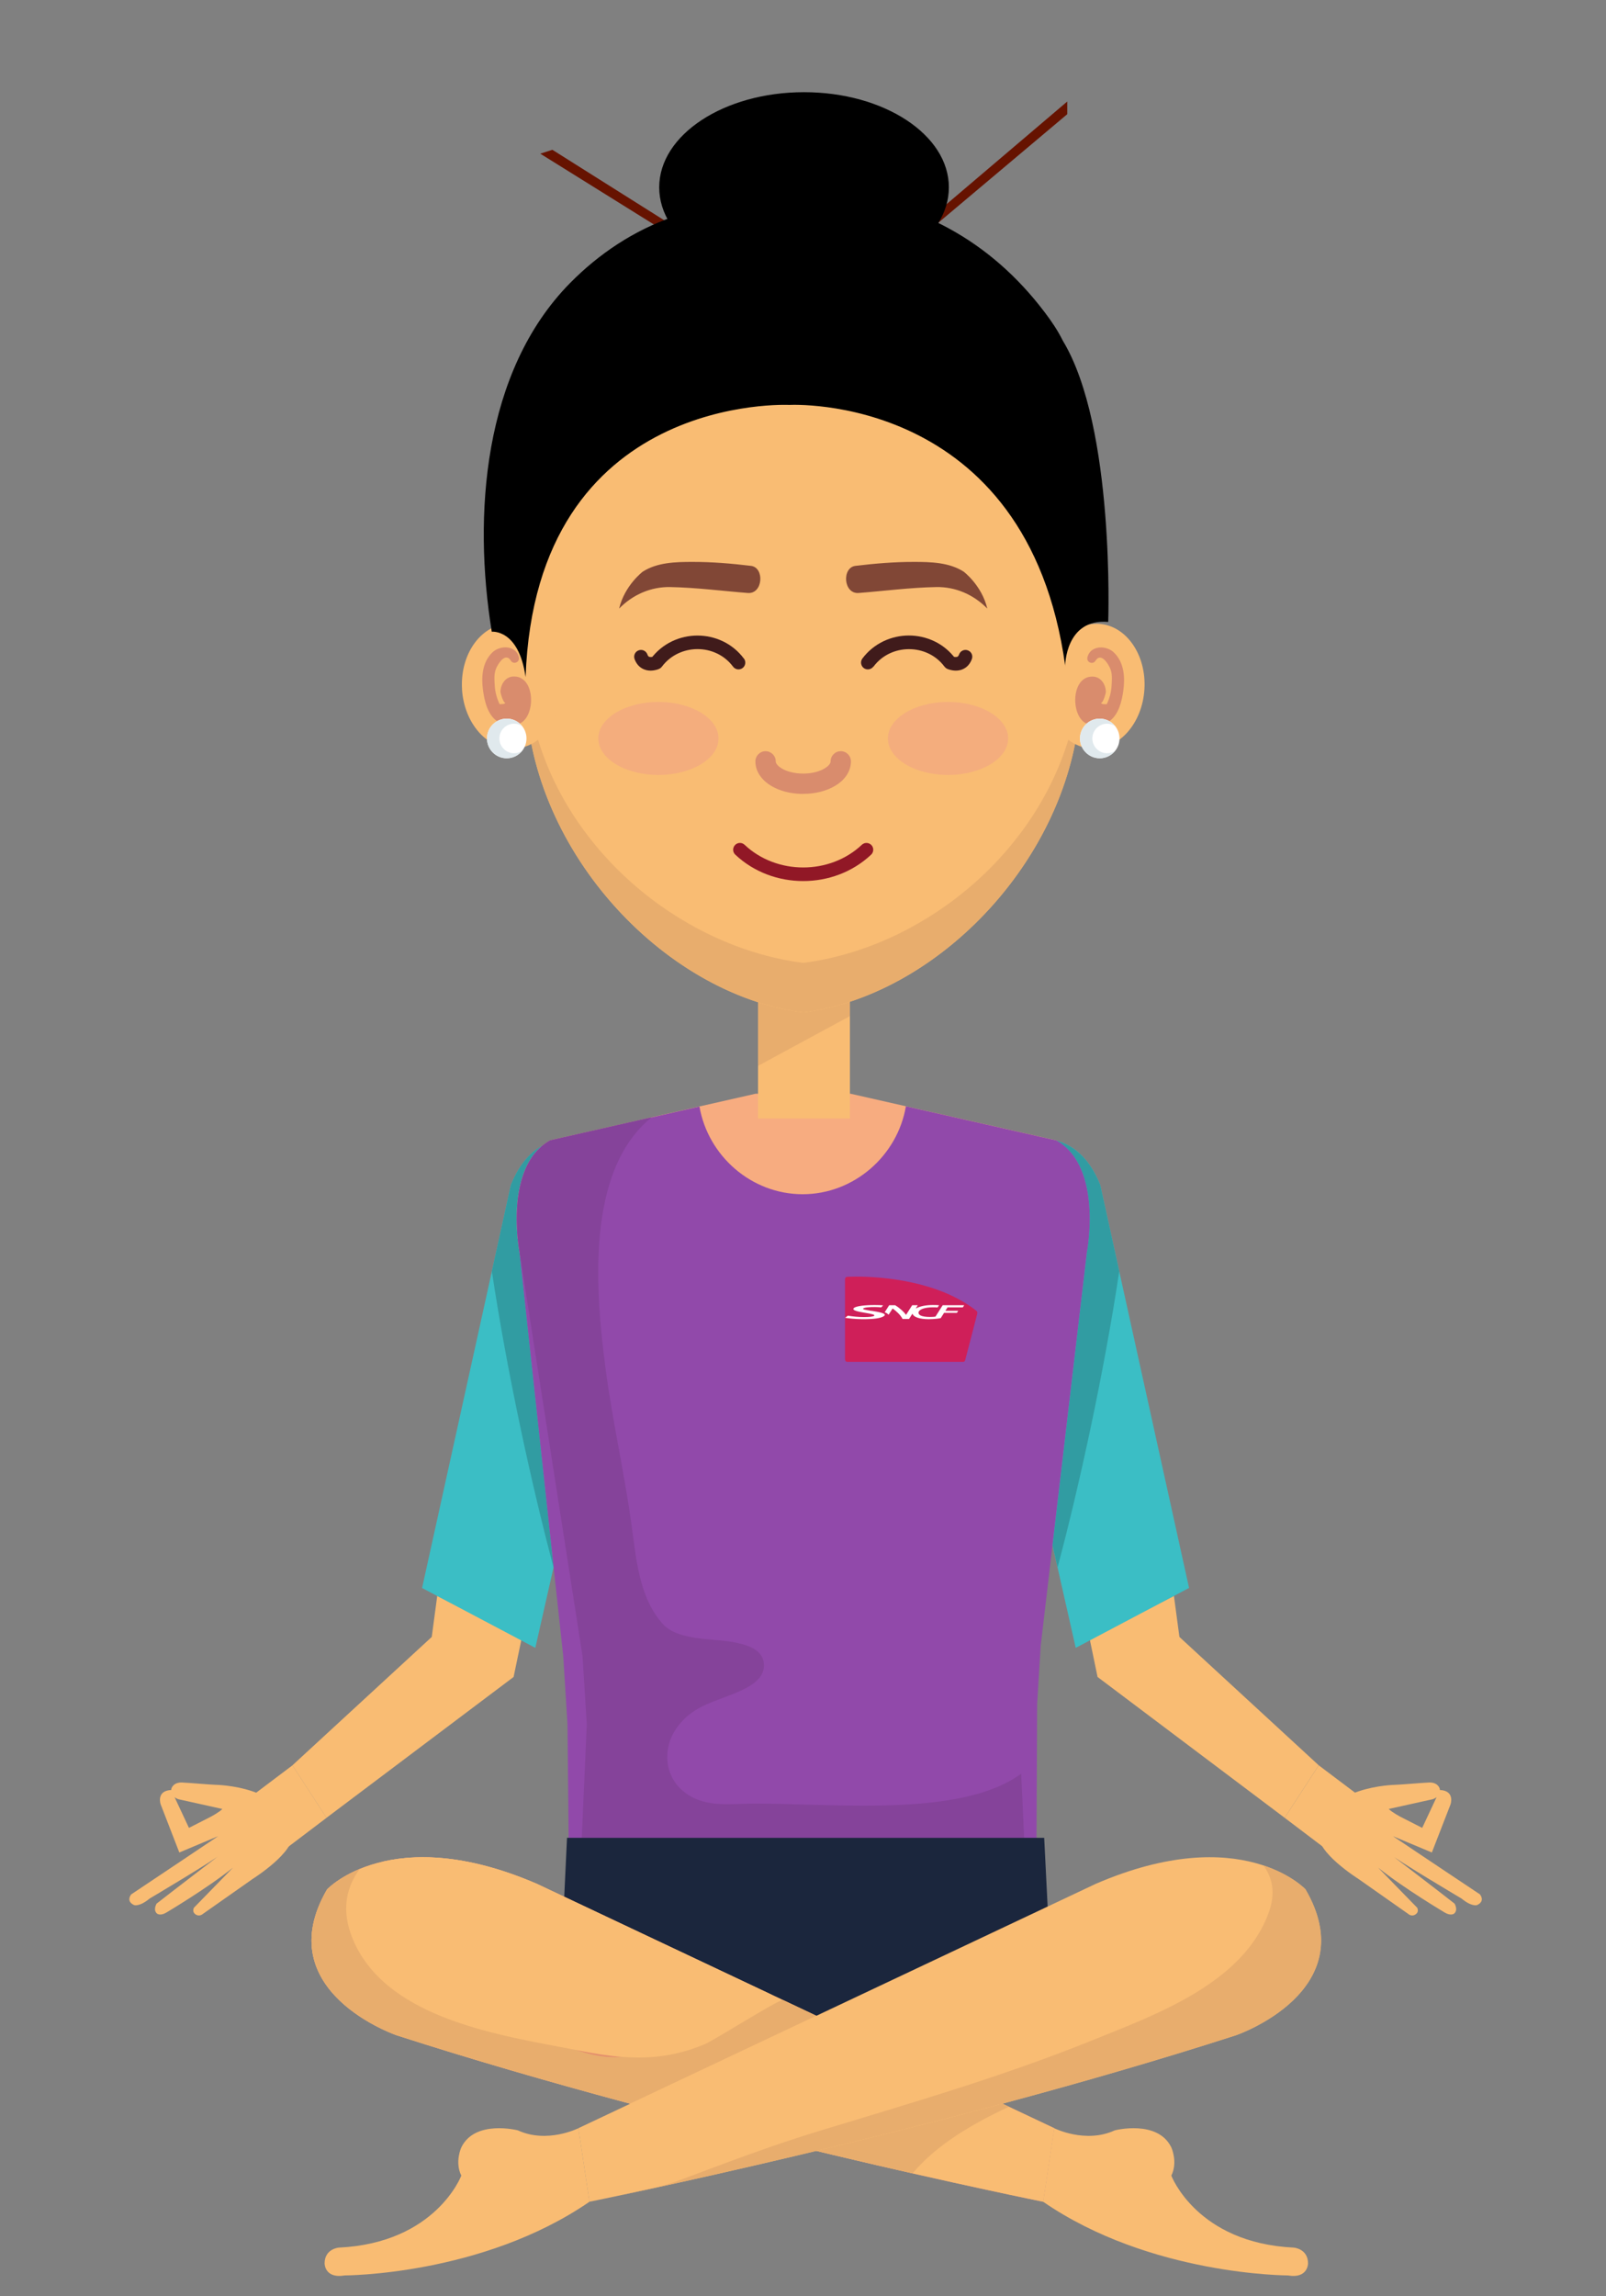 <?xml version="1.0" encoding="UTF-8"?>
<svg id="a" data-name="Calque 4" xmlns="http://www.w3.org/2000/svg" viewBox="0 0 301.56 430.92">
  <rect x="0" y="0" width="301.56" height="430.92" fill="#808080" stroke="none"/>
  <defs>
    <style>
      .e {
        fill: #319ca2;
      }

      .e, .f, .g, .h, .i, .j, .k, .l, .m, .n, .o, .p, .q, .r, .s, .t, .u, .v, .w, .x, .y, .z, .aa, .ab, .ac, .ad {
        stroke-width: 0px;
      }

      .f {
        fill: #e0e9ed;
      }

      .g {
        fill: #cf8362;
      }

      .h {
        fill: #fffffe;
      }

      .h, .m {
        fill-rule: evenodd;
      }

      .i {
        fill: #a8d4e5;
      }

      .j {
        fill: #192338;
      }

      .l {
        fill: #3bbec5;
      }

      .m {
        fill: #cf1f59;
      }

      .n {
        fill: #d98c6d;
      }

      .o {
        fill: #f89d77;
      }

      .p {
        fill: #e9e9e9;
      }

      .q {
        fill: #1b263d;
      }

      .r {
        fill: #85439a;
      }

      .s {
        fill: #f9bc73;
      }

      .t {
        fill: #401b1b;
      }

      .u {
        fill: #814736;
      }

      .v {
        fill: #fff;
      }

      .w {
        fill: #9149aa;
      }

      .x {
        fill: #f7ac80;
      }

      .y {
        fill: #f4ad7d;
      }

      .z {
        fill: #e3906c;
      }

      .aa {
        fill: #661300;
      }

      .ab {
        fill: #d3d2d2;
      }

      .ac {
        fill: #e8ad6d;
      }

      .ad {
        fill: #911826;
      }
    </style>
  </defs>
  <polyline class="aa" points="155.94 56.84 200.4 19.05 200.4 21.43 174.5 43.22"/>
  <polyline class="aa" points="150.98 59.69 101.45 28.84 103.72 28.11 132.36 46.15"/>
  <path class="s" d="m97.92,307.61l-1.48,7.09-35.13,26.43-6.4-9.85,26.16-24.09,1.03-7.7,15.82,8.12"/>
  <path class="s" d="m49.96,349.73l11.36-8.6-6.4-9.85-7.1,5.35,2.15,13.1"/>
  <path class="s" d="m41.59,347.87s-9.33,7.12-12.18,9.36c0,0-.74,1.19.09,1.89,0,0,.61.47,1.72-.2,0,0,7.65-4.53,12.52-8.43l-7.33,7.52s-.39.73.23,1.18c0,0,.66.65,1.51-.06l9.31-6.54s8.12-5.11,7.36-8.49c-.73-8.97-14.29-9.16-14.29-9.16-1.62-.08-3.23-.23-4.84-.34-.43-.03-.85-.06-1.28-.08-1.92-.18-2.23,1.15-2.23,1.15-.29,1.54,1.35,1.98,1.35,1.98l8.22,1.82c-.55.6-2.17,1.46-2.17,1.46l-4.1,2.09-3.33-7.11c-2.89.15-1.98,2.7-1.98,2.7l3.5,9.03,7.29-3.06s-13.33,8.94-16.32,10.92c0,0-1.09,1.26.55,2.01,0,0,.98.37,2.91-1.23,0,0,12.49-7.4,13.48-8.4"/>
  <path class="l" d="m79.26,297.99l16.67-75.61c5.16-12.87,16.32-7.65,16.32-7.65,8.25,5.91,5.49,18.45,5.49,18.45l-17.22,76.06-21.27-11.24"/>
  <path class="ab" d="m103.94,294.14v-.07s.01,0,.01,0v.06m-8.02-71.77s.04-.08.05-.11c-.02.04-.03.08-.05.11m.11-.26c1.59-3.83,3.72-6.01,5.91-7.19h0c-2.19,1.18-4.32,3.36-5.91,7.19"/>
  <path class="e" d="m103.94,294.14c-4.04-15.14-8.71-36.48-11.58-55.56l3.57-16.21s.04-.08.05-.11c.02-.05.04-.09.06-.15,1.59-3.83,3.72-6.01,5.91-7.19-4.04,3.24-4.92,9.22-4.92,13.79,0,3.48.51,6.16.51,6.16l6.42,59.2v.06"/>
  <path class="x" d="m159.76,205.26l38.57,8.74c8.82,4.93,5.77,20.86,5.77,20.86l-12.28,73.92-.69,11.01,3.28,70.9h-87.18l2.94-67.12-.8-12.81-11.84-75.91s-3.05-15.94,5.77-20.86l38.58-8.74h17.88"/>
  <path class="k" d="m178.17,35.16c0,9.86-12.18,17.85-27.2,17.85s-27.19-7.99-27.19-17.85,12.18-17.86,27.19-17.86,27.2,7.99,27.2,17.86"/>
  <path class="s" d="m204.62,307.61l1.47,7.09,35.13,26.43,6.4-9.85-26.16-24.09-1.03-7.7-15.82,8.12"/>
  <path class="s" d="m252.58,349.73l-11.36-8.6,6.4-9.85,7.1,5.35-2.15,13.1"/>
  <path class="s" d="m260.95,347.87s9.33,7.12,12.17,9.36c0,0,.74,1.19-.09,1.89,0,0-.61.47-1.73-.2,0,0-7.65-4.53-12.52-8.43l7.33,7.52s.39.73-.23,1.18c0,0-.67.65-1.51-.06l-9.31-6.54s-8.13-5.11-7.36-8.49c.73-8.97,14.29-9.16,14.29-9.16,1.61-.08,3.23-.23,4.84-.34.43-.03.85-.06,1.28-.08,1.92-.18,2.23,1.15,2.23,1.15.3,1.54-1.35,1.98-1.35,1.98l-8.22,1.82c.55.6,2.18,1.46,2.18,1.46l4.1,2.09,3.33-7.11c2.89.15,1.99,2.7,1.99,2.7l-3.51,9.03-7.3-3.06s13.33,8.94,16.33,10.92c0,0,1.09,1.26-.55,2.01,0,0-.98.37-2.91-1.23,0,0-12.49-7.4-13.48-8.4"/>
  <path class="l" d="m223.27,297.99l-16.68-75.61c-5.15-12.87-16.32-7.65-16.32-7.65-8.25,5.91-5.49,18.45-5.49,18.45l17.21,76.06,21.27-11.24"/>
  <path class="ab" d="m198.59,294.14l-.95-4.19.95,4.18h0m8.01-71.77c-.02-.06-.04-.11-.07-.16.03.05.05.1.07.16m-.07-.17c-2.11-5.14-5.19-7.34-8.09-8.14,2.91.8,5.98,3,8.09,8.14"/>
  <path class="e" d="m198.59,294.14l-.95-4.18,6.46-55.08s3.03-15.82-5.67-20.81c2.91.8,5.98,3,8.09,8.14h0c.03.06.05.11.07.17l3.57,16.21c-2.87,19.08-7.54,40.42-11.58,55.56"/>
  <path class="s" d="m142.34,209.9h17.25v-32.77h-17.25v32.77Z"/>
  <path class="ac" d="m142.34,200.02v-11.94c2.8.9,5.64,1.55,8.49,1.92,2.94-.38,5.87-1.06,8.76-2.01v2.69l-17.24,9.34"/>
  <path class="w" d="m204.11,234.87s3.05-15.94-5.77-20.86l-28.24-6.4c-1.57,9.26-9.74,16.5-19.38,16.5s-17.78-7.21-19.38-16.45l-28.04,6.35c-8.81,4.93-5.77,20.86-5.77,20.86l8.23,75.91.8,12.81.67,67.12h87.18l.33-70.9.68-11.01,8.68-73.92"/>
  <path class="r" d="m192.3,344.89h-83.06l.94-21.31-.8-12.81-11.84-75.91s-.51-2.67-.51-6.16c0-5.05,1.07-11.8,6.27-14.71l19.06-4.32c-12.49,10.1-10.54,32.82-8.63,47.34,1.26,9.56,3.42,18.98,4.77,28.53.92,6.48,1.36,14.12,5.95,19.21,2.87,3.18,9.36,2.68,13.21,3.41,2.29.43,5.49,1.21,5.77,3.98.26,2.57-2.05,4.04-4.03,4.99-4.7,2.24-9.16,2.6-12.38,7.2-2.61,3.72-2.33,8.85,1.29,11.82,2.51,2.06,5.39,2.43,8.35,2.43,1.64,0,3.31-.11,4.95-.12h.21c3.01,0,6.31.1,9.76.2,3.44.09,7.03.19,10.61.19,11.32,0,22.66-.97,29.56-5.99l.55,12.01"/>
  <path class="q" d="m106.47,344.89l-2.17,45.81h94.06l-2.29-45.81h-89.6"/>
  <path class="s" d="m150.82,62.18c-44.36.76-52.11,29.97-52.11,66.8,0,29.89,25.64,57.61,52.11,61.02,26.47-3.41,52.1-31.13,52.1-61.02,0-36.83-7.74-66.05-52.1-66.8"/>
  <path class="ac" d="m150.82,190c-23.29-3-45.94-24.82-51.05-50.38.44-.23.86-.5,1.26-.81,6.86,22.48,28.04,39.09,49.79,41.89,21.75-2.8,42.93-19.41,49.79-41.89.4.31.82.58,1.26.81-5.11,25.56-27.76,47.38-51.04,50.38"/>
  <path class="s" d="m214.89,129.35c-.4,6.47-4.87,11.45-9.98,11.13-5.11-.32-8.93-5.81-8.53-12.28.4-6.46,4.86-11.44,9.98-11.13,5.11.32,8.93,5.81,8.53,12.28"/>
  <path class="n" d="m204.03,135.79c-3.02-1.31-2.98-8.82,1.06-8.82h.07c1.54.03,2.43,1.39,2.49,2.84.01.24-.5,2.1-.92,2.1-.02,0-.03,0-.05-.01l.2.15c.2.09.44.11.7.11.08,0,.16,0,.23,0,.53-1.08.84-2.26.91-3.45.06-.97.15-2-.14-2.94-.19-.63-1.11-2.36-2.04-2.36-.29,0-.58.16-.84.59-.17.28-.43.4-.69.4-.49,0-.97-.43-.83-1.04.32-1.28,1.4-1.86,2.55-1.86.89,0,1.81.34,2.46.98,1.91,1.86,2.08,4.67,1.73,7.18-.28,1.95-.86,4.47-2.63,5.69-.53-.3-1.14-.47-1.78-.48h-.04c-.95,0-1.81.35-2.46.94"/>
  <path class="s" d="m86.75,129.35c.4,6.47,4.87,11.45,9.98,11.13,5.11-.32,8.93-5.81,8.54-12.28-.4-6.46-4.87-11.44-9.98-11.13-5.11.32-8.93,5.81-8.53,12.28"/>
  <path class="n" d="m97.61,135.79c-.65-.57-1.49-.93-2.42-.94h-.04c-.66,0-1.29.18-1.82.48-1.77-1.22-2.34-3.73-2.62-5.69-.36-2.52-.19-5.32,1.72-7.18.65-.64,1.58-.98,2.46-.98,1.15,0,2.23.58,2.55,1.86.14.61-.34,1.04-.83,1.04-.26,0-.52-.12-.69-.4-.26-.43-.55-.59-.84-.59-.92,0-1.85,1.73-2.04,2.36-.29.94-.2,1.97-.14,2.94.07,1.19.39,2.37.91,3.45.08,0,.16,0,.24,0,.25,0,.49-.02.69-.11l.2-.15s-.03.01-.05.01c-.41,0-.93-1.86-.92-2.1.07-1.45.96-2.81,2.49-2.84h.07c4.04,0,4.07,7.51,1.06,8.82"/>
  <path class="v" d="m210.21,138.58c0,2.06-1.67,3.72-3.71,3.72s-3.71-1.67-3.71-3.72,1.66-3.72,3.71-3.72,3.71,1.67,3.71,3.72"/>
  <path class="f" d="m206.5,142.3c-2.05,0-3.71-1.67-3.71-3.72s1.66-3.72,3.71-3.72h.04c1.15.02,2.15.56,2.82,1.39-.43-.28-.93-.44-1.48-.44-1.53,0-2.77,1.24-2.77,2.77s1.24,2.77,2.77,2.77c.55,0,1.05-.17,1.48-.44-.67.83-1.68,1.38-2.82,1.39h-.04"/>
  <path class="v" d="m98.86,138.58c0,2.06-1.66,3.72-3.71,3.72s-3.71-1.67-3.71-3.72,1.66-3.72,3.71-3.72,3.71,1.67,3.71,3.72"/>
  <path class="f" d="m95.15,142.3c-2.05,0-3.71-1.67-3.71-3.72s1.66-3.72,3.71-3.72h.04c1.15.02,2.16.56,2.83,1.39-.43-.28-.94-.44-1.48-.44-1.53,0-2.77,1.24-2.77,2.77s1.24,2.77,2.77,2.77c.55,0,1.05-.17,1.48-.44-.68.83-1.69,1.38-2.84,1.39h-.03"/>
  <path class="t" d="m164,125.12c1.64-2.2,4.14-3.3,6.68-3.3,2.54,0,5.05,1.1,6.68,3.3.14.17.31.31.51.4.09.04.71.32,1.61.33.49,0,1.09-.1,1.67-.46.58-.34,1.07-.96,1.34-1.72.24-.67-.1-1.39-.77-1.63-.67-.24-1.39.11-1.63.77-.12.31-.21.36-.28.41-.06.04-.17.08-.34.08-.15,0-.32-.03-.44-.07l-.14-.04-.03-.02-.17.42.18-.41h-.01s-.17.41-.17.41l.18-.41-.51,1.17,1.02-.77c-2.15-2.89-5.46-4.32-8.72-4.32s-6.57,1.44-8.73,4.32c-.42.57-.3,1.36.26,1.79.57.42,1.36.3,1.79-.26"/>
  <path class="t" d="m139.68,123.59c-2.15-2.89-5.45-4.32-8.72-4.32s-6.57,1.44-8.72,4.32l1.03.77-.51-1.17.18.4-.17-.41h-.01s.18.41.18.41l-.17-.41s-.34.13-.6.12c-.17,0-.28-.04-.34-.08-.07-.05-.16-.1-.27-.41-.24-.66-.96-1.01-1.63-.77-.67.23-1.01.96-.78,1.63.27.76.76,1.38,1.34,1.72.58.36,1.18.46,1.67.46.9-.01,1.52-.29,1.6-.33.2-.09.39-.23.52-.41,1.64-2.19,4.15-3.29,6.68-3.3,2.54,0,5.05,1.1,6.69,3.3.42.56,1.21.68,1.78.26.57-.43.68-1.22.26-1.79"/>
  <path class="n" d="m150.82,148.99c-1.7,0-3.29-.3-4.66-.85-1.38-.56-2.58-1.35-3.41-2.51-.55-.77-.92-1.72-.91-2.75,0-1.05.86-1.91,1.91-1.91s1.91.86,1.91,1.91c0,.14.03.29.2.53.16.23.47.53.93.8.91.55,2.36.96,3.99.96h.04c1.23,0,2.36-.22,3.23-.58.88-.35,1.47-.83,1.71-1.18.17-.24.2-.39.2-.53,0-1.05.85-1.91,1.91-1.91s1.91.86,1.91,1.91-.36,1.98-.91,2.75c-.55.77-1.27,1.38-2.09,1.86-1.65.97-3.71,1.49-5.97,1.49"/>
  <path class="y" d="m134.92,138.58c0,3.78-5.06,6.85-11.29,6.85s-11.29-3.07-11.29-6.85,5.06-6.85,11.29-6.85,11.29,3.07,11.29,6.85"/>
  <path class="y" d="m189.3,138.58c0,3.78-5.06,6.85-11.29,6.85s-11.29-3.07-11.29-6.85,5.06-6.85,11.29-6.85,11.29,3.07,11.29,6.85"/>
  <path class="u" d="m185.37,114.19c-2.54-2.59-5.94-4.09-9.57-4.02-4.9.09-9.7.73-14.57,1.11-2.88.22-3.18-4.78-.6-5.09,3.65-.44,7.32-.75,11-.74,3.14,0,6.58.08,9.31,1.82,0,0,3.4,2.55,4.44,6.92"/>
  <path class="u" d="m116.27,114.19c2.54-2.59,5.94-4.09,9.57-4.02,4.9.09,9.7.73,14.57,1.11,2.88.22,3.18-4.78.6-5.09-3.65-.44-7.32-.75-11-.74-3.13,0-6.58.08-9.31,1.82,0,0-3.4,2.55-4.44,6.92"/>
  <path class="ad" d="m161.83,158.53c-3,2.83-6.99,4.26-11.01,4.26s-8.01-1.43-11.01-4.26c-.51-.48-1.32-.46-1.8.06-.48.52-.46,1.32.06,1.8,3.52,3.31,8.14,4.95,12.75,4.95s9.23-1.64,12.75-4.95c.51-.48.54-1.29.06-1.8s-1.29-.54-1.8-.06"/>
  <path class="o" d="m61.42,354.56s12.02-12.86,39.41-1.03l97.13,45.85-2.08,13.8s-65.23-13.13-121.4-31.24c0,0-24.19-8.26-13.06-27.38"/>
  <path class="s" d="m61.42,354.56s12.02-12.86,39.41-1.03l97.13,45.85-2.08,13.8s-65.23-13.13-121.4-31.24c0,0-24.19-8.26-13.06-27.38"/>
  <path class="s" d="m74.55,370.86c7.52,6.1,17.48,7.43,26.29,10.93,5.3,2.11,10.54,4.9,16.45,4.15,5.33-.67,10.17-2.73,15.06-4.87,4.49-1.96,8.66-4.06,12.38-6.81l-43.9-20.72c-12.78-5.52-22.2-5.66-28.63-4.25-7.87,6.29-5.1,15.53,2.35,21.58"/>
  <path class="p" d="m118.34,394.78c-14.38-3.86-29.42-8.18-43.86-12.84,0,0-15.98-5.45-15.98-17.78,0,12.32,15.98,17.78,15.98,17.78,14.44,4.66,29.48,8.98,43.86,12.84"/>
  <path class="j" d="m153.28,378.29l-6.27-2.96s0,0,0,0c0,0,2.48,1.17,6.26,2.95"/>
  <path class="ac" d="m171.36,407.86c-5.39-1.22-11.48-2.64-18.08-4.22,10.61-2.55,22.53-5.53,34.94-8.86.46.22.87.41,1.21.57-6.74,3.17-13.53,7.07-18.07,12.51m-53.03-13.08c-14.38-3.86-29.42-8.19-43.86-12.84,0,0-15.98-5.45-15.98-17.78,0-2.83.84-6.03,2.93-9.6h0c.05-.06,2.03-2.13,6.14-3.84-2.98,3.98-3.47,8.79-.86,14.2,6.83,14.16,27.59,17.1,41.41,19.77,2.33.8,4.71,1.37,7.2,1.37.48,0,.97-.03,1.46-.07,1.06.08,2.1.13,3.14.13,4.08,0,8.08-.69,12.43-2.51,1.7-.7,13.7-8.29,14.65-8.29.01,0,.02,0,.03,0l6.27,2.96-34.94,16.49"/>
  <path class="z" d="m115.3,386.06c-2.49,0-4.87-.57-7.2-1.37.22.04.43.08.65.13,2.81.55,5.45.98,8.02,1.18-.49.04-.98.07-1.46.07"/>
  <path class="s" d="m241.9,427.01s-25.89.03-46.03-13.83l2.08-13.8s5.86,2.95,11.38.4c0,0,8.06-2.07,10.61,3.21,0,0,1.27,2.73,0,5.29,0,0,4.78,12.65,23.02,13.51,0,0,2.65.21,2.65,2.97,0,0,0,2.87-3.71,2.26"/>
  <path class="k" d="m200,124.99s.03-8.97,8.09-8.28c0,0,1.31-36.53-8.52-52.77-.94-1.9-2.09-3.6-3.37-5.29-10.42-13.8-24.35-20.83-39.56-22.15-9.75-.84-20.04.65-30.27,4.2-7.35,2.55-13.88,6.89-19.34,12.43-16.34,16.57-18.23,43.67-14.69,65.42,0,0,5.06-.57,6.35,8.5,1.93-53.5,49.55-51.06,49.55-51.06,0,0,44.68-2.45,51.78,49"/>
  <path class="s" d="m245.14,354.56s-12.02-12.86-39.41-1.03l-97.13,45.85,2.08,13.8s65.22-13.13,121.39-31.24c0,0,24.19-8.26,13.06-27.38"/>
  <path class="p" d="m188.22,394.78c14.27-3.83,29.19-8.12,43.53-12.73-14.34,4.61-29.26,8.9-43.53,12.73"/>
  <path class="i" d="m140.53,406.64c3.97-.91,8.24-1.92,12.75-2.99-4.51,1.08-8.78,2.08-12.75,2.99"/>
  <path class="g" d="m153.28,403.64c10.61-2.55,22.53-5.53,34.94-8.86-12.41,3.33-24.33,6.31-34.94,8.86"/>
  <path class="p" d="m231.76,382.04c.05-.02.1-.04.15-.05-.05.01-.09.03-.15.05m.16-.05s.05-.01.06-.02c-.02.01-.04.02-.06.02m.08-.03s.06-.02.07-.03c0,0,15.99-5.45,15.99-17.78,0,12.32-15.99,17.78-15.99,17.78-.02.01-.05.02-.07.03"/>
  <path class="ac" d="m116.36,412c3.68-.95,7.58-1.48,10.96-2.75,8.86-3.32,17.58-6.65,26.65-9.4,17.14-5.2,34.36-10.2,50.99-16.91,12.02-4.85,28.63-10.79,33.33-24.2,1.25-3.55.62-6.37-1.05-8.67,5.36,1.79,7.89,4.47,7.9,4.49,2.08,3.57,2.93,6.77,2.93,9.6,0,12.32-15.99,17.78-15.99,17.78-.02.01-.05.02-.07.03,0,0-.02,0-.02,0-.02.01-.04.02-.06.02,0,0,0,0-.01,0-.05.01-.1.03-.15.05h-.01c-14.34,4.62-29.26,8.91-43.53,12.74-12.42,3.33-24.33,6.31-34.94,8.86-4.51,1.08-8.78,2.08-12.75,2.99-10.55,2.44-18.99,4.27-24.17,5.36"/>
  <path class="s" d="m64.66,427.01s25.89.03,46.03-13.83l-2.08-13.8s-5.86,2.95-11.38.4c0,0-8.06-2.07-10.61,3.21,0,0-1.27,2.73,0,5.29,0,0-4.77,12.65-23.02,13.51,0,0-2.65.21-2.65,2.97,0,0,0,2.87,3.71,2.26"/>
  <path id="b" data-name="Fill-7" class="m" d="m159.12,239.6c-.27.02-.45.17-.45.51v14.96c0,.26.15.5.39.5h21.74c.2,0,.35-.02.44-.34,0,0,2.2-8.47,2.24-8.62.08-.32.03-.48-.19-.66-7.08-5.57-17.67-6.38-22.48-6.38-.69,0-1.26.02-1.69.04"/>
  <path id="c" data-name="Fill-8" class="h" d="m163.65,246c-1.04-.18-1.74-.27-1.57-.44.2-.21,1.24-.29,2.19-.28.48,0,.82.03,1.21.06l.34-.38c-.49-.03-.84-.05-1.43-.05-1.89-.02-3.61.17-4.05.55-.52.46.96.72,2.25.93,1.02.17,1.82.33,1.54.54-.22.16-.94.24-1.99.23-.91,0-2.04-.1-2.93-.26l-.53.4c.66.11,2.01.25,3.17.26,2.17.02,3.57-.17,4.14-.59.67-.49-.99-.76-2.31-.98"/>
  <path id="d" data-name="Fill-9" class="h" d="m166.79,246.69s.02.01.04.01c.02,0,.03,0,.04-.01,0-.01.74-1.14.74-1.14.74.53,1.48,1.23,1.87,1.97h1.21l.6-.94s.02-.01.04-.01c.02,0,.03,0,.04.01.18.59,1.35.98,3,.98,1.07,0,2.03-.14,2.27-.2l.63-.99h2.41l.24-.38h-2.41l.41-.65h2.87l.25-.4h-4.03l-1.36,2.14c-.29.04-.65.06-1.03.06-.81,0-1.45-.1-1.82-.31-.27-.16-.38-.37-.32-.6.16-.55,1.23-.9,2.67-.9.3,0,.61,0,.9.03l.28-.42c-.34-.03-.77-.04-1.18-.04-1.27,0-2.38.22-3.09.61-.02.01-.05.01-.06.01-.02,0-.04,0-.03-.01l.36-.57h-1.05l-1.15,1.81c-.37-.53-1.12-1.24-2.04-1.81h-1.13l-.84,1.32c.42.16.55.27.67.43"/>
</svg>